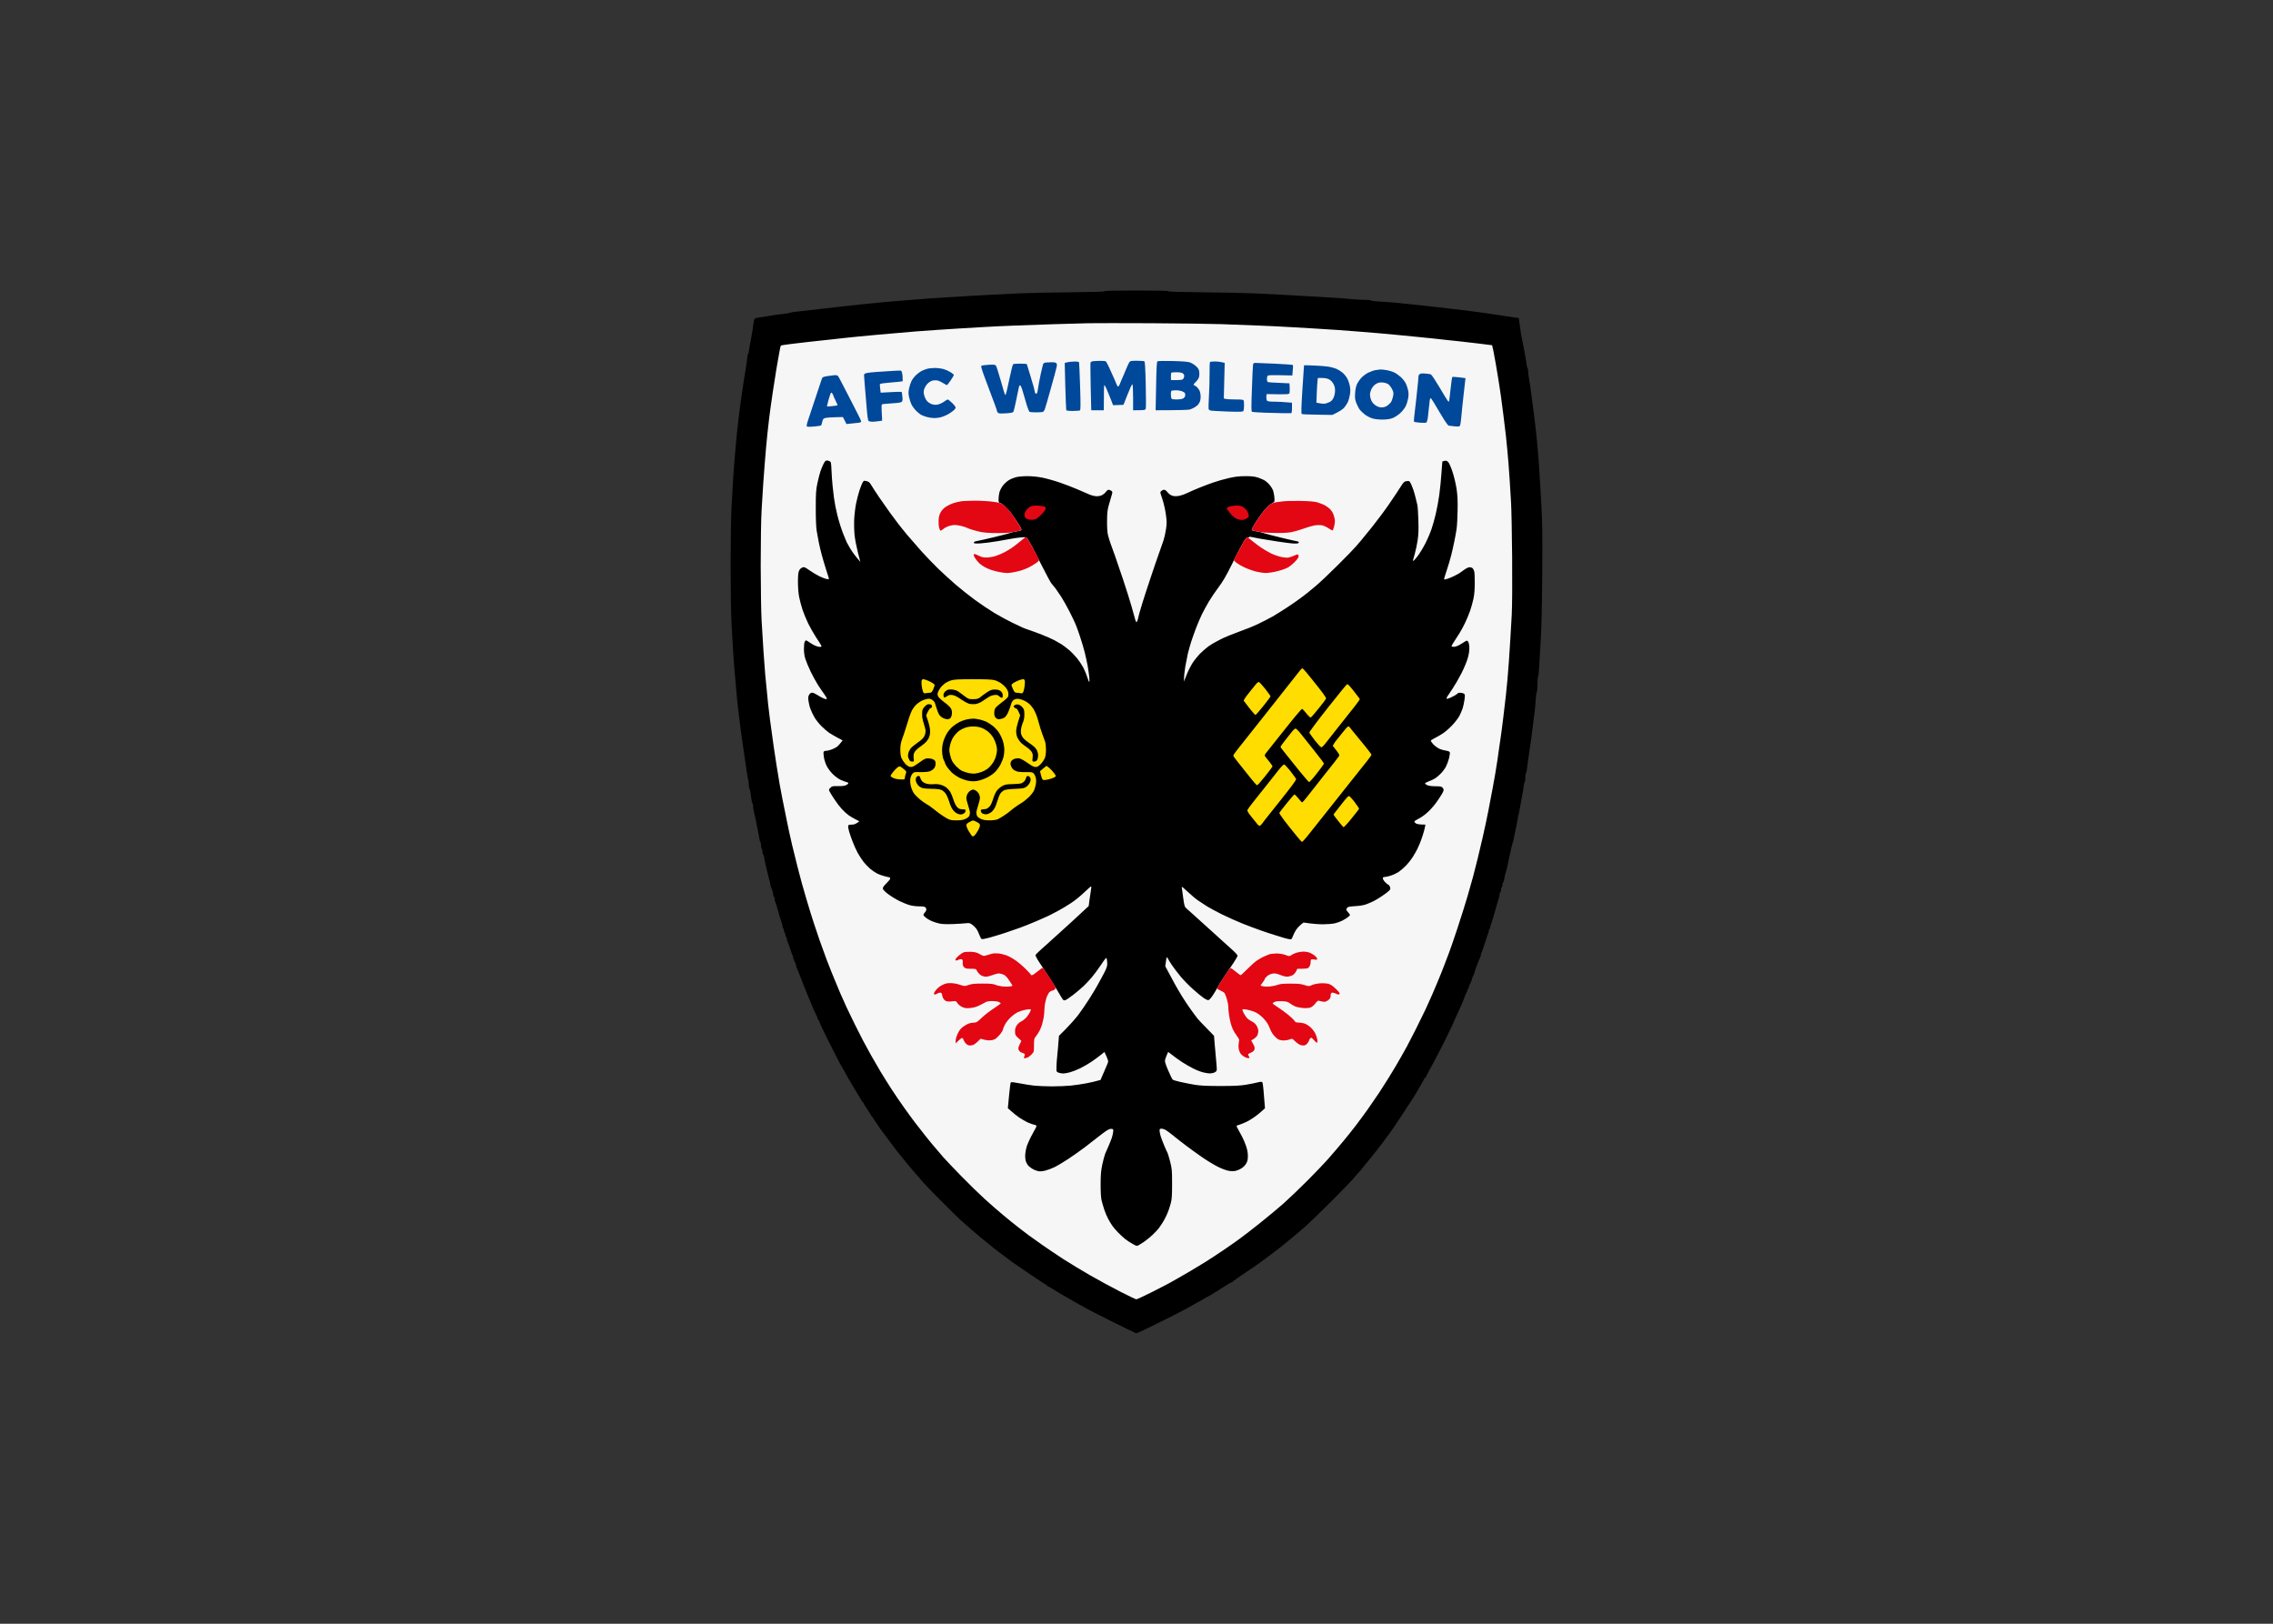 <svg clip-rule="evenodd" fill-rule="evenodd" stroke-linejoin="round" stroke-miterlimit="2" viewBox="0 0 560 400" xmlns="http://www.w3.org/2000/svg"><rect x="0" y="0" width="560" height="400" fill="#333333" stroke="none"/><g transform="matrix(1.285 0 0 1.285 179.73 71.562)"><g fill-rule="nonzero"><path d="m71.89.14c0 .09-2.29.16-6.48.2-3.56.03-7.9.12-9.64.2-1.73.08-4.29.2-5.69.28-1.4.07-3.13.17-3.84.21-.72.04-2.82.17-4.67.28s-4.04.26-4.87.34-2 .17-2.61.21c-.6.04-1.74.13-2.53.2-.8.07-2.09.19-2.88.26-.8.08-2.06.2-2.82.28-.75.08-1.92.21-2.6.28s-1.79.2-2.47.27-2.1.23-3.16.36c-1.06.12-2.41.28-3.02.36-.6.07-1.47.16-1.92.2-.45.03-.95.12-1.1.19s-.64.16-1.09.2c-.46.04-1.21.14-1.68.21-.48.08-1.22.2-1.65.27-.44.06-1.14.17-1.57.24-.61.09-.81.17-.87.39-.05.15-.14.7-.21 1.23-.06.53-.18 1.31-.26 1.72-.07.42-.2 1.1-.28 1.51-.09.42-.19 1.04-.23 1.38s-.13.68-.2.75c-.07.08-.12.33-.13.55 0 .23-.12 1.16-.28 2.07-.15.9-.34 2.05-.41 2.54-.08.49-.19 1.3-.26 1.79s-.19 1.32-.27 1.85-.21 1.49-.29 2.13c-.08.65-.2 1.64-.26 2.2-.07.57-.16 1.4-.21 1.86-.04.45-.17 1.81-.28 3.02-.1 1.21-.23 2.63-.27 3.16-.05.53-.14 1.86-.21 2.96-.07 1.09-.2 3.51-.3 5.36-.1 1.89-.17 6.74-.17 11.06 0 4.47.07 9.12.17 11.07.1 1.85.24 4.23.3 5.29.07 1.06.16 2.39.21 2.96.05.56.15 1.74.23 2.61s.2 2.23.27 3.02c.07.8.18 1.94.26 2.55.07.6.19 1.56.26 2.13.07.56.2 1.55.28 2.2.09.64.21 1.54.28 1.99.06.45.18 1.26.26 1.79s.2 1.36.27 1.85c.08.49.21 1.42.29 2.06.09.65.22 1.36.29 1.58.06.23.12.68.12 1s.05.61.11.64c.05.03.15.38.2.79.06.4.14 1.01.19 1.35.04.34.14.68.21.76s.12.35.12.62c0 .26.06.67.13.89.07.23.19.76.27 1.17.08.42.28 1.38.43 2.13.16.76.32 1.65.38 1.98.05.33.14.62.19.65.06.03.11.3.11.6s.06.58.13.62c.08.04.14.29.14.55s.06.51.14.55c.07.04.16.3.19.58.03.29.12.77.2 1.07.07.3.27 1.11.42 1.79.16.68.35 1.42.42 1.65.08.22.14.52.14.65s.05.35.12.48.19.46.27.72c.09.27.16.62.16.79s.06.34.14.38c.07.04.13.22.13.41s.06.45.13.59c.07.13.2.52.29.86s.21.77.27.96c.07.19.22.71.34 1.17.13.45.29.93.36 1.06s.12.4.12.59c0 .18.06.37.14.41s.14.22.14.41.06.37.13.41c.08.04.14.23.14.42 0 .18.06.37.14.41.07.04.14.21.13.38 0 .17.05.37.12.44.06.08.29.7.5 1.38.22.68.44 1.3.51 1.37.06.08.11.25.11.38s.06.36.14.51c.07.16.2.4.27.55.08.16.14.37.14.49 0 .11.05.31.12.44s.18.4.26.59.37.93.65 1.65c.28.71.56 1.44.63 1.61s.19.47.26.65c.08.19.19.49.26.66s.25.6.41.96.29.68.29.72.22.55.48 1.14c.27.58.55 1.17.62 1.3.08.13.14.33.14.45 0 .11.06.2.13.2.08 0 .14.08.14.18 0 .09.27.72.59 1.4s1.04 2.16 1.62 3.3c.57 1.13 1.25 2.47 1.51 2.96.25.49.5.92.53.96.04.04.16.26.28.48.11.23.33.63.49.9.16.26.47.82.7 1.23.23.42.84 1.44 1.35 2.27s1 1.65 1.08 1.82.2.31.25.31c.06 0 .11.06.11.14 0 .07.34.63.75 1.24.42.6.76 1.16.76 1.23 0 .08.04.14.1.14.06-.01.19.16.31.37.11.21.24.42.28.46.04.03.32.44.61.89.3.45.57.85.62.89.04.04.23.29.41.55.19.27.41.58.51.69.09.11.55.73 1.02 1.37.47.65.89 1.2.93 1.24s.57.69 1.17 1.44c.61.76 1.13 1.41 1.17 1.45s.38.44.76.89c.37.45.94 1.1 1.25 1.44s.77.87 1.02 1.17c.25.31 1.85 1.95 3.55 3.65 1.7 1.71 3.34 3.31 3.64 3.56s.83.71 1.17 1.02c.34.32.99.88 1.44 1.25.45.38.85.72.89.76s.69.57 1.44 1.17c.76.6 1.4 1.12 1.44 1.17.04.04.66.5 1.37 1.03.72.53 1.34.99 1.38 1.03.03.05.47.36.96.7.49.35 1.94 1.34 3.22 2.2 1.28.87 2.51 1.67 2.71 1.78.21.11.38.25.38.3 0 .06.06.11.14.11.07 0 .49.22.92.5.44.28.98.61 1.2.74.23.13 1.03.59 1.79 1.03.75.43 1.71.98 2.12 1.21.42.23 1.19.66 1.72.95s2.62 1.36 4.66 2.37c2.04 1.02 3.77 1.86 3.84 1.86.08 0 .25.1.38.21.22.18.41.12 1.99-.64.96-.46 2.77-1.35 4.01-1.97 1.25-.62 2.79-1.41 3.43-1.76.65-.34 1.49-.81 1.89-1.05.4-.23.75-.43.79-.43s.53-.28 1.1-.62c.56-.34 1.06-.62 1.09-.62.04 0 .35-.18.69-.41.34-.22.65-.41.69-.41.03 0 .14-.06.24-.14.09-.08.71-.48 1.37-.89.66-.42 1.26-.76 1.34-.76.07 0 .15-.05.17-.11s.95-.72 2.08-1.48c1.13-.75 2.22-1.49 2.42-1.64s.67-.49 1.04-.75 1.19-.87 1.83-1.36 1.42-1.08 1.72-1.31c.3-.24 1.29-1.04 2.19-1.79.91-.75 2.17-1.83 2.82-2.4.64-.57 2.8-2.67 4.8-4.66 2-2 3.86-3.92 4.15-4.27.28-.35.74-.89 1.03-1.19.28-.3.61-.68.72-.84.11-.15.45-.58.75-.94s.77-.92 1.03-1.24c.27-.32.73-.91 1.03-1.31.3-.39.61-.79.69-.87.08-.09.29-.38.48-.64.18-.27.38-.54.45-.62.06-.08.36-.48.66-.89.3-.42.62-.86.71-.98s.23-.31.3-.43c.08-.12.73-1.11 1.45-2.19s1.61-2.45 1.99-3.04c.37-.59.72-1.14.78-1.24.05-.09.44-.75.86-1.47s.76-1.35.76-1.41.06-.1.13-.1c.08 0 .14-.05.14-.11-.01-.05.25-.56.56-1.13s.85-1.56 1.19-2.2c.35-.64 1.1-2.1 1.67-3.23.57-1.14 1.22-2.47 1.44-2.96s.61-1.35.86-1.92c.26-.57.58-1.28.72-1.58s.35-.77.46-1.03c.12-.26.35-.85.51-1.31.17-.45.36-.88.43-.96.07-.07.12-.24.12-.38 0-.13.06-.24.13-.24.08 0 .14-.12.14-.27s.12-.49.28-.76c.15-.26.27-.56.27-.65 0-.1.12-.44.27-.76s.28-.64.28-.72c0-.07.16-.55.35-1.06.2-.51.42-1.09.5-1.28.08-.18.2-.45.26-.58.07-.13.12-.35.12-.48s.05-.3.12-.38c.06-.07.34-.88.62-1.79.28-.9.57-1.75.64-1.89.07-.13.13-.36.13-.51s.06-.31.14-.34c.08-.04.14-.2.14-.35s.05-.38.12-.51c.07-.14.2-.52.29-.86.1-.34.29-.99.43-1.45.13-.45.35-1.19.47-1.65.12-.45.28-.96.35-1.13.06-.17.12-.46.12-.65s.06-.38.14-.41c.07-.04.14-.26.14-.49 0-.22.06-.44.13-.48.08-.03.14-.25.14-.48 0-.22.06-.44.14-.48.07-.04.16-.27.19-.51.03-.25.1-.64.15-.86.05-.23.14-.54.2-.69.07-.15.19-.65.28-1.1s.23-1.1.3-1.44c.08-.34.2-.87.27-1.17s.16-.74.2-.96c.04-.23.13-.54.19-.69.07-.15.15-.46.19-.69s.14-.71.22-1.06c.07-.36.2-.95.28-1.31s.2-1.02.28-1.48c.07-.45.17-.95.22-1.1.04-.15.14-.6.2-.99.07-.4.19-1.08.27-1.52.08-.43.21-1.1.28-1.47.08-.38.17-1 .21-1.38s.13-.75.2-.82c.07-.08.12-.47.12-.86 0-.4.05-.75.1-.78.06-.03.15-.41.21-.86.05-.44.15-1.2.22-1.7.07-.49.2-1.38.29-1.99.08-.6.18-1.28.22-1.51.03-.23.13-.91.21-1.51.08-.61.2-1.57.27-2.13.07-.57.18-1.53.26-2.13.08-.61.18-1.69.22-2.41.05-.72.14-1.37.21-1.44.07-.08.12-.73.12-1.45 0-.71.05-1.36.12-1.44.07-.07.16-.91.2-1.86.05-.94.18-3.23.3-5.08.15-2.29.24-6.31.29-12.58.06-8.3.04-9.74-.23-14.57-.17-2.95-.35-6.07-.42-6.94-.06-.87-.18-2.23-.25-3.02-.08-.8-.2-2.04-.27-2.75-.07-.72-.2-1.84-.29-2.48-.08-.64-.21-1.6-.27-2.13-.07-.53-.19-1.42-.26-1.99-.08-.57-.2-1.5-.28-2.06-.08-.57-.21-1.37-.28-1.79-.08-.42-.14-.97-.14-1.24 0-.26-.05-.54-.12-.62-.07-.07-.16-.44-.2-.82s-.14-1.03-.22-1.44c-.07-.42-.2-1.08-.28-1.48s-.2-1.02-.27-1.38-.16-.8-.2-.99c-.03-.19-.13-.78-.21-1.31s-.18-1.24-.22-1.58l-.07-.62c-1.11-.16-1.84-.27-2.33-.34-.49-.08-1.32-.21-1.85-.29s-1.36-.2-1.85-.27c-.49-.08-1.36-.2-1.92-.27-.57-.08-1.46-.19-1.99-.26-.53-.06-1.83-.22-2.88-.34-1.06-.13-2.48-.29-3.16-.37-.68-.07-1.76-.19-2.4-.26s-1.81-.2-2.61-.28c-.79-.09-2.09-.22-2.88-.29s-2.09-.17-2.88-.2c-.79-.04-1.5-.13-1.58-.21-.07-.07-.69-.13-1.37-.13-.68.01-1.73-.05-2.33-.13-.61-.07-2.74-.22-4.74-.34-2-.11-4.13-.24-4.73-.28s-2.3-.14-3.77-.21c-1.47-.08-4-.21-5.63-.28-1.62-.07-5.96-.16-9.64-.2-4.32-.04-6.68-.11-6.68-.2s-2.13-.14-6.11-.14-6.11.05-6.11.14z"/><path d="m68.88 6.27c-1.17.02-4.2.11-6.73.19-2.52.08-6.08.2-7.89.28-1.81.07-4.34.19-5.62.27-1.28.07-3.41.2-4.73.28-1.33.07-3.21.2-4.19.27s-2.74.2-3.91.28c-1.17.09-4.41.37-7.2.62-2.8.26-5.67.53-6.38.62-.72.08-1.8.2-2.4.27-.61.07-1.75.19-2.54.27s-1.94.21-2.54.28-1.93.23-2.95.35-1.9.26-1.95.31-.16.46-.23.92c-.08.45-.2 1.16-.28 1.58-.07.41-.22 1.28-.34 1.92-.11.65-.42 2.62-.69 4.4s-.58 4.04-.7 5.02c-.11.98-.27 2.37-.35 3.09s-.2 1.99-.27 2.82c-.08.83-.19 2.25-.26 3.16s-.19 2.55-.27 3.64c-.08 1.1-.22 3.36-.31 5.02-.1 1.72-.17 6.28-.17 10.58.01 4.16.08 8.89.17 10.52s.26 4.35.37 6.05.26 3.68.33 4.4c.08.72.2 2.05.29 2.95.08.91.2 2.15.27 2.75.07.61.23 1.91.35 2.89s.43 3.24.69 5.02c.27 1.77.54 3.58.61 4.02.07.43.19 1.16.27 1.61s.19 1.18.26 1.62c.07.43.32 1.75.55 2.92s.58 2.9.78 3.85c.2.94.41 1.99.48 2.33.06.34.33 1.52.59 2.61.26 1.1.72 2.96 1.02 4.13s.69 2.62.85 3.23c.16.6.56 1.99.89 3.09s.7 2.33.83 2.75.42 1.31.64 1.99c.23.68.69 2.04 1.02 3.03.34.98.96 2.68 1.37 3.78.42 1.09.84 2.18.94 2.4.1.23.38.91.62 1.51.24.61.72 1.75 1.06 2.55.34.79.89 2 1.2 2.68.32.68 1.02 2.13 1.56 3.23.54 1.09 1.28 2.55 1.64 3.23s1.02 1.89 1.46 2.68 1.27 2.22 1.83 3.16c.57.95 1.56 2.52 2.2 3.51.64.98 1.7 2.53 2.34 3.43.65.91 1.57 2.18 2.06 2.82s1.36 1.76 1.93 2.47c.56.72 1.06 1.34 1.11 1.38.04.04.41.47.81.96.41.49 1.14 1.36 1.64 1.92s2.08 2.23 3.51 3.69c1.44 1.47 3.44 3.42 4.46 4.34 1.02.93 2.59 2.3 3.5 3.05.91.76 2.2 1.81 2.88 2.33.68.53 1.58 1.21 1.99 1.52.42.31 1.59 1.15 2.61 1.86s2.87 1.95 4.11 2.76c1.25.8 3.53 2.19 5.08 3.07 1.55.89 4.13 2.29 5.73 3.11s3.01 1.49 3.12 1.49 1.39-.59 2.85-1.32c1.45-.73 3.1-1.58 3.67-1.9.56-.32 1.3-.74 1.64-.93s1.33-.76 2.2-1.27c.87-.52 2.22-1.34 3.02-1.83.79-.5 2.3-1.49 3.36-2.21s2.48-1.71 3.15-2.21c.68-.49 2.41-1.83 3.85-2.98 1.43-1.14 3.44-2.81 4.46-3.71 1.01-.9 3.08-2.87 4.59-4.39 1.51-1.51 3.4-3.49 4.19-4.4.79-.9 2.03-2.36 2.75-3.23.73-.87 1.81-2.23 2.41-3.02.61-.79 1.63-2.19 2.27-3.09.64-.91 1.6-2.3 2.13-3.1.52-.79 1.31-2.03 1.75-2.74.44-.72 1.06-1.74 1.38-2.27s.85-1.46 1.19-2.06c.34-.61.81-1.44 1.04-1.86s.99-1.9 1.7-3.3c.7-1.4 1.52-3.07 1.82-3.71.29-.64.68-1.51.87-1.92.19-.42.42-.95.52-1.17.1-.23.54-1.28.99-2.34s1.04-2.54 1.32-3.3.67-1.78.86-2.27.9-2.53 1.56-4.53c.67-2.01 1.55-4.82 1.97-6.26.41-1.43.89-3.1 1.05-3.71.16-.6.56-2.18.89-3.5.32-1.33.76-3.15.96-4.06.21-.91.48-2.17.62-2.82.13-.64.33-1.63.45-2.2.11-.56.31-1.58.43-2.26.13-.68.32-1.67.42-2.2.11-.53.32-1.74.48-2.68.16-.95.35-2.16.43-2.68.07-.53.19-1.34.25-1.79s.21-1.48.33-2.27.37-2.68.55-4.19c.19-1.51.4-3.4.49-4.19.08-.8.21-2.07.28-2.82.07-.76.19-2.27.27-3.37.07-1.1.2-2.95.27-4.12.08-1.18.21-3.43.29-5.02.09-1.78.12-6.02.08-11.07-.04-4.49-.13-9.23-.21-10.51-.07-1.29-.2-3.27-.27-4.4-.08-1.13-.18-2.53-.22-3.09-.04-.57-.14-1.65-.21-2.41-.07-.75-.2-2.02-.28-2.82-.09-.79-.3-2.61-.49-4.05-.18-1.44-.4-3.05-.47-3.58-.08-.52-.2-1.34-.27-1.82-.08-.47-.21-1.3-.29-1.85s-.27-1.68-.42-2.51c-.14-.83-.36-1.98-.47-2.54-.12-.57-.22-1.05-.24-1.06-.01-.01-1.16-.16-2.56-.32-1.39-.17-3.03-.36-3.63-.42-.61-.06-1.72-.18-2.47-.26-.76-.09-1.9-.21-2.54-.28s-2.16-.22-3.36-.34c-1.21-.12-2.82-.28-3.57-.35-.76-.08-2.42-.23-3.71-.34-1.28-.11-3.16-.26-4.18-.34s-2.69-.2-3.7-.28c-1.02-.07-3-.2-4.4-.28-1.39-.07-3.49-.2-4.66-.27-1.17-.08-3.76-.2-5.76-.28s-5.31-.2-7.34-.28c-2.04-.07-8.12-.15-13.52-.18-5.39-.02-10.76-.03-11.93 0z" fill="#f6f6f6"/><path d="m69.66 13.56c-.2.03-.4.14-.44.25-.04.12-.02 2.22.03 4.68l.11 4.47h2.4c0-3.73.04-4.82.1-4.82s.22.26.36.59c.14.32.33.77.43 1 .1.22.34.82.54 1.34l.35.92 1.99-.07c1.38-3.53 1.65-4.06 1.73-3.91.07.11.12 1.27.12 2.57v2.38c2.33 0 2.34-.01 2.43-.38.05-.21.04-2.3-.01-4.64-.07-3.05-.15-4.29-.26-4.36-.09-.06-.74-.11-1.44-.11-1.17 0-1.28.03-1.46.31-.11.17-.36.71-.56 1.2s-.45 1.08-.55 1.31c-.09.23-.27.63-.39.89-.11.27-.27.65-.35.86-.09.21-.21.38-.29.38-.07 0-.22-.23-.33-.52-.1-.28-.38-.93-.62-1.44-.23-.51-.61-1.34-.84-1.86-.24-.51-.5-.97-.59-1.02-.09-.06-.59-.1-1.12-.09s-1.13.04-1.34.07zm12.4.01c-.15.1-.2 1.04-.27 4.75l-.09 4.64c5.18-.01 6.34-.06 6.66-.18.27-.09.67-.29.9-.43.22-.15.46-.34.54-.42.07-.08.23-.32.34-.54.12-.22.2-.71.19-1.1s-.12-.9-.24-1.15c-.12-.24-.39-.57-.6-.73-.21-.15-.44-.29-.51-.31-.08-.02.11-.28.42-.58.37-.36.58-.71.65-1.06.05-.28.05-.74-.01-1.02-.07-.35-.28-.66-.65-.98-.3-.26-.8-.56-1.1-.67-.38-.14-1.39-.22-3.29-.27-1.51-.04-2.83-.01-2.94.05zm-17.3.19c-.26.06-.49.13-.49.15-.01.03.04 2.02.11 4.44s.15 4.48.18 4.57c.04.12.43.17 1.26.17.66 0 1.28-.05 1.37-.1.13-.08.14-1.08.03-4.57-.08-2.46-.17-4.55-.2-4.64-.04-.11-.35-.17-.92-.16-.47.01-1.08.07-1.34.14zm27.37-.06c-.06.05-.1 1.02-.09 2.16.01 1.15-.04 3.11-.12 4.38-.07 1.27-.1 2.38-.07 2.47.04.1.16.22.28.28.11.06 1.57.15 3.23.21 2.62.09 3.04.07 3.16-.11.07-.11.13-.56.13-.99 0-.44-.03-.89-.07-1-.06-.17-.36-.21-1.61-.21-.85 0-1.69-.05-1.87-.1l-.33-.1.17-6.81c-.79-.21-1.4-.27-1.86-.27s-.89.04-.95.09zm-31.7.14c-.21.04-.32.24-.45.84-.1.43-.24 1.03-.31 1.33-.06.31-.21 1.02-.32 1.58-.1.57-.23 1.3-.27 1.62-.06.39-.15.58-.29.58-.12 0-.23-.16-.26-.37s-.12-.6-.19-.86c-.08-.27-.4-1.35-.71-2.41-.32-1.06-.6-1.97-.63-2.03-.03-.05-.6-.1-1.26-.1s-1.27.05-1.36.11c-.09.05-.43 1.41-.76 3.02-.32 1.61-.65 2.91-.71 2.89-.07-.02-.21-.35-.32-.73s-.32-1.12-.47-1.65c-.16-.53-.33-1.11-.39-1.3s-.21-.69-.33-1.1c-.12-.42-.29-.83-.39-.93-.13-.12-.51-.14-1.34-.09-.64.04-1.25.12-1.35.17-.14.07-.02.53.52 2.02.39 1.05.88 2.38 1.1 2.95.21.57.61 1.62.88 2.34s.49 1.38.49 1.48c0 .09.13.23.28.31.17.08.75.09 1.53.03 1.16-.1 1.26-.13 1.37-.45.07-.19.31-1.24.53-2.33.23-1.1.44-2.14.48-2.31s.13-.29.22-.27c.08.02.23.28.33.58.11.31.28.89.39 1.31.11.41.37 1.28.56 1.92.2.65.44 1.22.53 1.27.09.06.63.1 1.19.1.57 0 1.16-.03 1.31-.07.16-.04.34-.27.44-.58.1-.28.49-1.62.87-2.98.38-1.37.81-2.91.96-3.44.14-.53.33-1.23.4-1.55.1-.43.1-.64-.03-.79-.13-.16-.4-.21-1.07-.19-.49.01-1.01.05-1.17.08zm39.95.35c-.04.17-.14 2.26-.22 4.64-.13 3.58-.13 4.35.02 4.42.1.05 1.14.13 2.31.17 1.17.05 2.78.09 3.57.1s1.52.01 1.61 0c.12-.01.17-.31.17-1.01v-1c-1.75-.16-2.79-.2-3.43-.2-.78.01-1.22-.05-1.34-.17-.09-.1-.16-.42-.14-.73l.04-.55c4.3.07 4.32.07 4.4-.24.04-.17.06-.65.03-1.06l-.04-.76c-3.08-.12-4.05-.2-4.15-.25-.09-.05-.17-.29-.17-.54s.05-.53.1-.63c.08-.15.6-.17 2.44-.14l2.33.05c.15-1.49.15-1.97.1-2.01-.06-.05-1.61-.16-3.46-.25-1.85-.08-3.53-.15-3.74-.15-.28 0-.39.08-.43.31zm9.77.15c-.01.01-.15 2.1-.31 4.63-.23 3.69-.25 4.62-.11 4.71.09.05 1.45.12 3.02.13l2.84.04c1.54-.74 2.02-1.09 2.33-1.48.26-.32.56-.8.67-1.06.11-.27.27-.86.35-1.31.11-.6.11-1.05 0-1.65-.08-.45-.31-1.13-.51-1.5s-.61-.87-.92-1.12c-.3-.25-.82-.57-1.16-.72-.34-.14-1.02-.33-1.51-.41s-1.74-.18-2.79-.22c-1.04-.04-1.89-.06-1.9-.04zm-72.35.7c-.3.09-.75.27-1 .4-.24.13-.7.46-1.01.75-.31.28-.7.79-.88 1.13-.17.34-.39.99-.48 1.44-.14.66-.15.99-.01 1.65.09.46.31 1.11.47 1.45.17.34.57.88.89 1.2s.78.69 1.02.81c.25.13.76.31 1.14.41.37.1.99.18 1.37.18s.99-.09 1.37-.21c.38-.11.93-.35 1.24-.53.3-.17.75-.48.99-.68.25-.2.45-.47.45-.6s-.31-.53-.69-.89-.75-.66-.82-.66c-.08 0-.4.19-.72.42s-.83.47-1.14.54c-.36.09-.73.08-1.09-.02-.3-.08-.74-.34-.97-.57-.24-.26-.49-.72-.59-1.12-.15-.57-.15-.79-.01-1.24.1-.3.37-.75.6-1s.63-.52.9-.6c.26-.08.69-.11.96-.07.26.05.77.27 1.13.5s.7.41.76.41c.05 0 .39-.42.74-.93s.62-.98.58-1.06c-.03-.07-.32-.3-.64-.5s-.92-.47-1.34-.59c-.41-.12-1.18-.21-1.71-.21-.53.01-1.21.09-1.51.19zm86.09.22c-.34.05-.98.28-1.42.49-.44.22-1.06.68-1.36 1.02-.31.34-.69.9-.83 1.24-.17.38-.3 1.04-.34 1.72-.05.92-.01 1.22.27 1.92.18.45.48 1.02.67 1.25s.61.63.95.89.96.58 1.37.71c.49.16 1.19.25 1.96.24.84 0 1.42-.08 1.92-.26.41-.15 1.06-.56 1.48-.94.43-.39.89-.97 1.08-1.35.18-.37.39-1.05.47-1.5.11-.6.1-1.03-.01-1.58-.09-.42-.3-1.03-.47-1.36s-.6-.86-.94-1.17-.91-.71-1.27-.88c-.35-.17-1.03-.37-1.5-.44-.47-.08-.98-.13-1.13-.12s-.56.06-.9.12zm-92.54.15c-.75.05-2.08.13-2.95.19-.87.05-1.81.15-2.09.22-.38.09-.52.2-.52.4 0 .15.07 1 .14 1.89.08.89.24 2.76.35 4.16.12 1.61.26 2.61.37 2.72.1.1.42.17.72.17s.85-.05 1.22-.11l.68-.1c-.17-2.95-.16-3.1.06-3.16.13-.03.98-.1 1.88-.16 1.21-.08 1.7-.16 1.84-.32.13-.15.16-.39.1-.83-.05-.34-.09-.73-.09-.86.01-.22-.14-.23-2.04-.14l-2.04.11c-.16-1.17-.17-1.58-.13-1.65.04-.08.74-.19 1.56-.25s1.78-.15 2.14-.2l.66-.1c0-.85-.05-1.3-.11-1.55s-.16-.46-.24-.48-.75 0-1.51.05z" fill="#004899"/><path d="m84.72 15.76c-.06.05-.1.39-.09.76l.02.66c1.93.01 2.17-.03 2.33-.23.11-.14.2-.39.21-.55 0-.17-.12-.4-.27-.51-.18-.14-.59-.21-1.18-.22-.5 0-.95.04-1.02.09z" fill="#f6f6f6"/><path d="m132.3 16.05c-.1.1-.19.23-.19.28.01.05-.05.65-.11 1.33-.07.68-.22 2.14-.34 3.23-.12 1.1-.28 2.49-.36 3.1-.08.6-.1 1.13-.04 1.18s.58.12 1.14.17c.57.04 1.1.04 1.18-.02.08-.05.19-.31.25-.58.05-.26.15-1.1.22-1.85.08-.76.17-1.58.2-1.82.04-.25.12-.45.17-.45.06 0 .39.47.73 1.05.33.58.77 1.31.96 1.62.18.32.62 1.02.96 1.57s.71 1.02.82 1.05.62.08 1.13.13c.8.07.94.04 1.05-.16.06-.14.15-.71.2-1.28.05-.56.15-1.58.22-2.26.08-.68.2-1.83.28-2.55.07-.71.18-1.68.24-2.14l.1-.85c-1.91-.25-2.5-.27-2.55-.21-.04.06-.18 1.13-.32 2.38-.13 1.25-.26 2.3-.3 2.34-.04.03-.16-.06-.27-.21-.12-.15-.82-1.31-1.57-2.58-.75-1.26-1.47-2.35-1.61-2.42-.13-.07-.63-.15-1.11-.18-.63-.05-.93-.01-1.08.13zm-113.54.36c-.79.13-.94.2-1.05.5-.07.19-.6 1.79-1.19 3.57-.58 1.78-1.23 3.73-1.44 4.33-.23.66-.33 1.16-.26 1.24.08.09.58.1 1.4.02.7-.06 1.3-.15 1.34-.19s.14-.36.22-.71c.15-.59.2-.64.69-.75.29-.06 1.15-.12 1.9-.13l1.38-.03.68 1.34c1.49-.14 2.12-.21 2.37-.25.24-.03.45-.14.45-.23s-.24-.64-.53-1.2c-.29-.57-1.25-2.46-2.15-4.19-.89-1.74-1.68-3.25-1.77-3.34-.08-.1-.37-.17-.63-.16-.27.02-.9.1-1.41.18z" fill="#004899"/><path d="m112.73 17.35c-.04.33-.1 1.39-.14 2.38l-.07 1.78c.79.16 1.2.2 1.43.2.22 0 .67-.12.99-.27.43-.2.66-.42.86-.86.17-.34.29-.89.3-1.34.01-.55-.08-.91-.32-1.35-.21-.38-.51-.69-.84-.86s-.8-.26-1.33-.26h-.81zm11.24.55c-.33.19-.66.55-.86.93-.17.34-.32.85-.32 1.14.01.28.11.77.25 1.08.15.38.44.71.82.97.41.27.76.39 1.17.39.38 0 .74-.1 1.05-.31.25-.17.58-.47.72-.66s.32-.68.41-1.1c.14-.69.13-.81-.18-1.43-.18-.37-.51-.8-.73-.95-.25-.17-.7-.3-1.1-.33-.53-.04-.82.03-1.23.27zm-39.17 1.3c-.15.05-.19.27-.17.81.02.52.09.77.23.81.11.04.55.07.96.07.42 0 .91-.07 1.11-.17.19-.09.38-.32.43-.51.04-.19.01-.44-.06-.55-.07-.12-.34-.28-.6-.37s-.75-.17-1.09-.16c-.33 0-.7.03-.81.07zm-65.39.48c-.06.1-.26.71-.44 1.35-.17.64-.3 1.18-.28 1.2s.49-.01 1.03-.07c.55-.05 1-.13 1-.17 0-.03-.18-.45-.41-.92-.23-.48-.42-.91-.42-.97 0-.05-.08-.21-.18-.35-.14-.19-.21-.21-.3-.07z" fill="#f6f6f6"/><path d="m18.42 32.67c-.09.04-.3.36-.46.71-.17.35-.41.95-.54 1.33s-.38 1.37-.56 2.2c-.28 1.34-.32 1.88-.32 4.74-.01 2.02.06 3.67.17 4.4.1.64.28 1.63.4 2.2.11.56.36 1.62.55 2.33.18.72.58 2.05.87 2.96.3.91.54 1.7.54 1.75 0 .06-.2.07-.44.02-.25-.04-.85-.27-1.34-.5s-1.36-.74-1.92-1.14c-.97-.68-1.06-.71-1.44-.55-.26.1-.49.34-.61.64-.15.33-.2.98-.2 2.19.01 1 .1 2.17.23 2.81.12.61.41 1.69.64 2.41.24.72.73 1.92 1.1 2.68.37.75 1.06 1.96 1.53 2.68.48.72.92 1.41.98 1.55.08.19.03.24-.31.24-.23 0-.68-.13-1-.29s-.78-.44-1.03-.62c-.24-.18-.5-.33-.58-.33-.07 0-.2.12-.27.27-.08.16-.14.76-.14 1.34 0 .71.09 1.37.28 1.96.16.49.61 1.58 1.01 2.41s1.03 1.97 1.39 2.54c.37.57.9 1.36 1.19 1.75.28.4.52.79.52.86 0 .08-.06.14-.14.14-.07 0-.37-.1-.65-.23s-.78-.41-1.1-.62-.73-.39-.92-.39c-.23 0-.42.13-.58.38-.18.3-.21.55-.13 1.17.05.43.22 1.15.39 1.58.16.44.51 1.16.78 1.62.26.45.85 1.2 1.31 1.65.46.46 1.11 1.03 1.45 1.26s1.07.66 1.62.95l1 .53c-.49.64-.78.97-.97 1.14-.19.16-.67.43-1.07.58-.39.15-.9.28-1.13.28-.27 0-.43.08-.48.24-.04.13-.01.61.07 1.06.08.46.31 1.17.51 1.58.2.42.71 1.11 1.13 1.53.42.43 1.1.94 1.52 1.14.41.19.92.39 1.13.43.21.03.38.14.38.24 0 .09-.2.26-.44.37-.3.14-.82.2-1.55.18-1-.02-1.13 0-1.44.31-.32.31-.33.37-.16.72.1.21.51.87.91 1.48.4.6 1.02 1.43 1.39 1.83.37.41.95.95 1.29 1.2.34.24.95.62 1.37.82l.75.38c-.71.56-1 .64-1.47.64-.42.01-.66.07-.67.18-.01.09-.01.26 0 .38.01.11.09.45.17.75s.37 1.14.64 1.86.73 1.74 1.02 2.27c.3.52.79 1.29 1.11 1.7s.88 1 1.26 1.32 1 .74 1.37.93c.38.18 1.03.42 1.44.51.42.1.83.2.93.23s.13.15.09.29c-.05.13-.39.53-.76.89-.45.45-.66.75-.63.95.02.19.39.58.99 1.04.53.41 1.52 1.01 2.2 1.35.67.33 1.6.7 2.05.81.46.12 1.26.22 1.79.21.59 0 1.02.07 1.13.18.1.09.18.29.18.44 0 .16-.13.4-.28.55-.16.16-.28.36-.28.45 0 .1.2.34.45.54.24.2.75.5 1.13.66.38.17 1.06.38 1.51.48.56.11 1.42.14 2.67.09 1.02-.04 2.13-.12 2.47-.16.52-.07.7-.02 1.1.26.27.19.63.55.82.8.18.25.44.77.57 1.15.13.37.32.74.42.81.12.08.67-.02 1.55-.26.76-.21 2.09-.62 2.95-.9.87-.29 2.14-.73 2.82-.97s2.1-.81 3.15-1.26c1.06-.45 2.26-.99 2.68-1.2.41-.2 1.18-.61 1.71-.9.53-.28 1.56-.91 2.3-1.39s1.89-1.42 2.57-2.08 1.27-1.17 1.31-1.13c.03.03.01.37-.06.75s-.19 1.22-.28 1.86l-.15 1.17c-2.28 2.13-4.21 3.9-5.76 5.29-1.54 1.4-3.15 2.84-3.56 3.21-.42.37-.8.75-.86.86-.07.12.18.62.68 1.38.44.66 1.29 1.95 1.89 2.88s1.4 2.21 1.76 2.83c.36.63.75 1.27.86 1.42.14.2.28.25.5.18.17-.05.87-.52 1.55-1.05.68-.52 1.57-1.29 1.99-1.69.42-.41 1.09-1.11 1.48-1.57.4-.45 1.2-1.53 1.78-2.39.94-1.41 1.07-1.54 1.15-1.24.05.18.09.61.1.95 0 .5-.14.9-.72 2-.4.75-.94 1.74-1.19 2.19-.25.46-.94 1.6-1.54 2.55-.6.94-1.53 2.3-2.07 3.02-.54.71-1.61 1.92-2.36 2.68l-1.38 1.38c-.16 2.13-.27 3.24-.33 3.85-.07.6-.13 1.44-.14 1.85-.01.42-.02.87-.01 1 .01.14.19.29.46.38.24.07.63.14.86.14.22 0 .78-.1 1.23-.22s1.35-.46 1.99-.77 1.66-.91 2.26-1.32c.61-.42 1.39-1 1.75-1.29l.65-.53c.78 1.67.79 1.75.61 2.2-.11.26-.46 1.08-.78 1.82l-.58 1.35c-1.06.3-2.02.51-2.81.66-.8.15-2.09.34-2.88.42-.8.08-2.42.15-3.61.15-1.18 0-2.73-.07-3.43-.14-.69-.08-1.96-.28-2.82-.45-1.01-.2-1.58-.26-1.66-.17-.06.08-.21 1.22-.33 2.54l-.23 2.41c1.01.92 1.68 1.44 2.13 1.75s1.19.74 1.65.96c.45.21 1.02.41 1.26.45.25.04.45.15.45.24 0 .1-.13.39-.29.65-.16.27-.53.95-.82 1.52-.28.56-.61 1.31-.73 1.65s-.25.99-.3 1.44c-.05.5-.02 1.07.08 1.44s.35.78.6 1.02c.24.21.65.5.91.63.27.13.7.28.96.33.28.05.82 0 1.31-.13.45-.12 1.22-.4 1.71-.64.49-.23 1.66-.93 2.61-1.55.94-.62 2.39-1.64 3.22-2.27s1.94-1.49 2.47-1.92c.53-.42 1.25-.97 1.61-1.21.42-.28.79-.43 1.03-.41.34.03.38.08.34.52-.02.26-.13.79-.25 1.17-.13.37-.41 1.08-.63 1.58-.23.49-.52 1.17-.66 1.51-.13.34-.38 1.27-.55 2.06-.25 1.17-.31 1.89-.32 3.78 0 1.49.06 2.61.18 3.09.1.42.34 1.22.52 1.79.19.57.53 1.37.76 1.79.22.41.58 1 .79 1.3.21.31.71.89 1.11 1.3.41.41 1.01.96 1.35 1.24.34.27.98.69 1.41.93.67.38.83.43 1.1.29.17-.09.65-.39 1.06-.66.42-.28 1.15-.88 1.63-1.32.49-.45 1.11-1.12 1.38-1.5.28-.38.69-1.03.92-1.45.23-.41.55-1.09.71-1.51.16-.41.4-1.16.53-1.65.2-.72.25-1.43.25-3.71 0-2.65-.03-2.91-.39-4.33-.22-.83-.44-1.57-.5-1.65-.05-.07-.32-.66-.59-1.3-.28-.65-.59-1.48-.71-1.86-.11-.38-.21-.86-.21-1.06 0-.33.06-.38.38-.38.2 0 .59.13.85.29.27.16.92.65 1.44 1.08.53.43 1.61 1.28 2.41 1.88.79.6 2.21 1.62 3.15 2.27s2.3 1.46 3.02 1.82c.74.36 1.63.69 2.06.75.43.07.99.06 1.3-.01.3-.07.81-.29 1.13-.5.32-.2.72-.61.88-.92.24-.41.31-.77.31-1.44 0-.57-.12-1.24-.33-1.86-.17-.52-.53-1.36-.79-1.85s-.62-1.16-.8-1.48c-.3-.54-.31-.59-.09-.66.13-.05.43-.15.65-.22.23-.08.69-.27 1.03-.43s.96-.52 1.37-.8c.42-.27 1.09-.8 1.5-1.17l.74-.67c-.15-1.7-.24-2.8-.29-3.53s-.16-1.4-.23-1.47c-.1-.1-.38-.08-.89.05-.42.11-1.41.31-2.2.44-1.13.19-2.2.25-4.94.25-2.69 0-3.83-.06-4.94-.24-.79-.14-2.03-.38-2.74-.54-.72-.16-1.38-.36-1.47-.45-.09-.08-.48-.87-.86-1.76-.52-1.21-.67-1.71-.6-1.99.05-.21.2-.65.34-.97l.26-.58c1.32 1.03 2.17 1.63 2.74 1.99.57.37 1.49.9 2.06 1.18.56.29 1.4.62 1.85.73.45.12 1.05.22 1.34.22.28 0 .7-.09.92-.2.34-.17.41-.3.41-.66 0-.24-.06-1.06-.14-1.82-.07-.75-.19-2.08-.26-2.95l-.13-1.58c-2.3-2.35-3.06-3.15-3.17-3.31-.11-.15-.62-.83-1.12-1.51s-1.33-1.91-1.84-2.74c-.51-.84-1.09-1.82-1.29-2.2-.21-.38-.72-1.34-1.15-2.13l-.78-1.45c.16-1.33.26-1.72.32-1.72.05 0 .14.11.19.25.05.13.38.67.73 1.2.36.53 1.1 1.52 1.67 2.2.56.68 1.61 1.76 2.33 2.4.71.65 1.64 1.41 2.05 1.7.49.34.84.5 1.02.45.15-.04.53-.46.83-.94.31-.47.69-1.11.85-1.41.15-.31.75-1.26 1.32-2.13.58-.87 1.39-2.08 1.8-2.68.41-.61.75-1.21.75-1.34 0-.14-.5-.69-1.13-1.24-.62-.54-1.53-1.36-2.02-1.82-.5-.45-1.14-1.05-1.44-1.31-.31-.27-1.23-1.11-2.06-1.86s-1.73-1.56-1.99-1.8-.72-.64-1.01-.9c-.52-.45-.53-.46-.78-2.24-.15-.99-.27-1.88-.27-2 0-.11.5.29 1.13.9.63.6 1.54 1.37 2.03 1.7.49.34 1.29.86 1.78 1.16s1.74.97 2.78 1.49 2.8 1.3 3.91 1.75c1.11.44 2.73 1.05 3.6 1.35.87.31 2.04.69 2.61.86.56.17 1.29.39 1.61.5.32.1.82.23 1.1.28.51.08.51.08.77-.59.14-.37.41-.91.61-1.2.2-.3.6-.73.89-.97l.53-.42c1.74.26 2.92.34 3.75.34.83-.01 1.85-.09 2.26-.19.42-.1 1.04-.32 1.38-.49s.81-.46 1.06-.64c.24-.18.45-.39.45-.46 0-.08-.16-.31-.35-.52s-.35-.44-.35-.52c0-.07.08-.23.18-.36.13-.17.5-.24 1.54-.3.9-.05 1.64-.18 2.13-.36.42-.16 1.03-.43 1.37-.59.34-.17 1.05-.59 1.58-.95.53-.35 1.13-.8 1.34-1 .33-.31.36-.4.24-.77-.08-.22-.2-.41-.28-.41-.07 0-.35-.21-.61-.48-.27-.26-.48-.6-.48-.76 0-.2.09-.27.37-.27.21 0 .75-.12 1.2-.28.46-.15 1.11-.46 1.44-.68.34-.22.97-.76 1.4-1.2s1.05-1.23 1.38-1.76.7-1.18.82-1.44c.12-.27.31-.7.43-.96.12-.27.37-.95.56-1.52.19-.56.39-1.29.45-1.61l.11-.59c-1.12 0-1.59-.09-1.78-.2s-.34-.28-.34-.38c0-.09.39-.35.86-.58.5-.24 1.24-.78 1.81-1.32.53-.5 1.28-1.37 1.66-1.93.39-.56.84-1.25 1-1.53s.29-.61.29-.72-.11-.32-.23-.45c-.18-.19-.46-.24-1.34-.24-.69 0-1.28-.08-1.56-.2-.25-.12-.45-.27-.44-.35 0-.07.32-.25.72-.4.4-.14.95-.4 1.24-.58.28-.18.79-.62 1.13-.98s.78-.96.96-1.34c.19-.38.44-1.08.56-1.56.12-.49.18-.98.14-1.1-.05-.15-.33-.26-.8-.33-.4-.06-.99-.24-1.32-.41s-.81-.54-1.07-.82c-.25-.29-.46-.58-.46-.66 0-.07.35-.31.79-.52.43-.21 1.16-.63 1.61-.94s1.26-1.02 1.78-1.58c.53-.57 1.13-1.36 1.34-1.78.2-.41.46-1.02.58-1.36s.28-1.09.36-1.65c.12-.93.11-1.05-.11-1.2-.14-.09-.45-.17-.69-.17-.25 0-.46.04-.48.1-.02.05-.22.21-.45.35-.22.14-.67.37-.99.51-.32.15-.63.24-.69.19-.05-.04-.01-.22.1-.4.12-.19.58-.88 1.03-1.54.45-.67 1.23-2.01 1.73-3 .51-1.01 1.04-2.29 1.21-2.95.22-.81.3-1.44.27-2.02-.03-.51-.13-.95-.26-1.08-.19-.21-.25-.2-.82.18-.34.22-.82.51-1.06.63-.25.12-.63.23-.86.23s-.41-.07-.41-.14c0-.08.24-.49.53-.93.29-.43.74-1.13 1-1.55.26-.41.73-1.28 1.04-1.92s.75-1.69.98-2.34c.22-.64.51-1.69.65-2.33.17-.8.25-1.75.25-3.03.01-1.02-.04-2.02-.1-2.23-.05-.21-.19-.47-.3-.59-.12-.11-.38-.2-.59-.2-.22 0-.66.21-1.07.51-.38.29-.85.61-1.03.72s-.61.33-.95.5c-.34.16-.88.38-1.2.49-.32.1-.6.15-.64.12-.03-.04.19-.82.5-1.72.3-.91.69-2.21.86-2.89s.44-1.86.59-2.61c.16-.76.36-1.84.44-2.41.09-.56.18-2.17.2-3.57.04-1.93-.01-2.94-.2-4.19-.14-.92-.48-2.35-.77-3.23-.31-.94-.65-1.71-.84-1.89-.23-.24-.41-.29-.69-.22-.21.04-.39.09-.41.1-.01.01-.1 1-.18 2.21s-.27 3.1-.42 4.2c-.15 1.09-.45 2.73-.67 3.64-.21.91-.58 2.23-.83 2.95-.24.72-.79 1.99-1.22 2.82s-1.09 1.9-1.46 2.38c-.37.47-.72.86-.78.86-.05-.01-.1-.02-.1-.04s.15-.56.34-1.21c.19-.64.44-1.84.57-2.68.17-1.16.2-2.06.14-3.91-.04-1.33-.13-2.63-.2-2.89s-.2-.82-.3-1.24c-.09-.41-.29-1.12-.44-1.58-.16-.45-.38-1.01-.49-1.24-.11-.22-.26-.44-.32-.48-.06-.03-.31-.04-.56 0-.39.05-.54.2-1.06 1.03-.33.53-1.29 1.99-2.15 3.23-.85 1.25-2.37 3.29-3.37 4.54s-1.96 2.42-2.13 2.61c-.18.19-.58.67-.91 1.06-.32.39-1.9 2.03-3.53 3.64-1.62 1.62-3.53 3.42-4.25 4.01-.72.6-1.43 1.18-1.58 1.31-.15.12-.74.57-1.3.99-.57.43-1.74 1.24-2.61 1.81s-2.1 1.34-2.74 1.71c-.64.36-1.91 1.02-2.82 1.45-.9.43-2.54 1.09-3.63 1.47-1.1.39-2.67 1.03-3.5 1.44s-1.91 1.04-2.4 1.4c-.49.37-1.23 1.01-1.63 1.43-.41.42-1.03 1.19-1.37 1.72s-.86 1.55-1.14 2.27l-.52 1.3c0-1.01.12-2 .26-2.85.15-.85.37-1.98.49-2.51.13-.53.41-1.55.64-2.27.23-.71.67-1.95.98-2.75.3-.79.8-1.93 1.09-2.54.3-.6.89-1.69 1.31-2.4.43-.72 1.26-1.96 1.86-2.75.82-1.09 1.44-2.15 2.49-4.26.76-1.55 1.58-3.15 1.82-3.54.25-.4.44-.77.45-.83 0-.05.15-.3.34-.55.2-.27.42-.42.54-.38s.21.01.21-.06c0-.09.18-.1.51-.02.29.07.92.19 1.41.28.49.08 2.03.33 3.43.56 1.4.22 2.91.41 3.36.41.64 0 .83-.04.83-.2 0-.12-.1-.21-.21-.21s-1.5-.31-3.09-.7c-1.58-.38-3-.75-3.15-.81s-.52-.17-.83-.25c-.3-.08-.81-.18-1.13-.22-.43-.06-.58-.14-.58-.32 0-.13.42-.89.94-1.69.52-.79 1.27-1.8 1.68-2.25.41-.44.93-.9 1.15-1.01.23-.12.46-.28.52-.36.06-.09.06-.53.01-.98s-.17-1.01-.26-1.24c-.1-.23-.34-.63-.54-.89-.2-.27-.59-.65-.87-.85s-.91-.49-1.4-.65c-.7-.23-1.23-.29-2.47-.29-1.19 0-1.96.09-3.15.36-.87.2-2.17.56-2.88.81-.72.24-1.92.69-2.68 1-.75.3-1.86.78-2.47 1.07-.69.32-1.37.54-1.85.58-.53.05-.89 0-1.2-.16-.25-.12-.59-.41-.76-.64-.18-.24-.43-.41-.6-.41s-.4.1-.52.21-.21.25-.21.31.19.66.42 1.34.52 1.95.64 2.82c.19 1.35.2 1.75.04 2.81-.09.68-.31 1.67-.48 2.2-.18.53-.55 1.58-.82 2.34-.28.76-1.06 3.01-1.72 5.02-.67 2-1.35 4.1-1.52 4.67s-.38 1.28-.47 1.58c-.1.3-.24.88-.33 1.27-.08.4-.22.76-.29.79-.08.04-.21-.19-.29-.51s-.39-1.45-.7-2.51c-.3-1.06-1.03-3.38-1.62-5.15-.59-1.78-1.29-3.82-1.55-4.54s-.63-1.74-.82-2.27-.43-1.3-.53-1.72c-.12-.47-.18-1.48-.17-2.68.01-1.63.07-2.11.37-3.16.2-.68.44-1.5.53-1.83.17-.55.16-.61-.09-.8-.15-.1-.38-.19-.52-.19-.13 0-.34.16-.48.36-.13.2-.44.47-.68.62-.28.16-.7.26-1.1.26-.37 0-.98-.15-1.41-.33-.41-.18-1.46-.63-2.33-1.01s-2.41-.97-3.43-1.31c-1.02-.35-2.5-.76-3.29-.92-.92-.18-1.96-.28-2.88-.28-.83 0-1.76.09-2.2.21-.41.11-1.03.37-1.37.59-.34.21-.83.67-1.1 1.02-.26.35-.56.92-.65 1.26-.09.35-.17.94-.17 1.32 0 .6.04.69.31.75.17.03.62.35 1 .72.38.36.94 1 1.24 1.42.31.41.84 1.2 1.2 1.75.35.55.64 1.09.64 1.2 0 .14-.19.23-.58.29-.32.04-.83.14-1.14.22-.3.08-.67.19-.82.25s-1.45.39-2.88.74c-1.43.34-2.85.66-3.16.71-.35.05-.55.16-.55.29 0 .17.21.2 1.24.15.68-.04 2.19-.23 3.36-.43s2.44-.42 2.81-.5c.38-.07 1.12-.17 1.65-.22.73-.07 1-.04 1.12.1.08.1.28.42.44.7.16.29.43.75.59 1.04.16.28.99 1.9 1.84 3.6s1.69 3.25 1.87 3.44c.17.19.5.59.73.89.22.31.71 1.02 1.08 1.58.37.57 1.09 1.84 1.59 2.82s1.03 2.1 1.19 2.48c.16.37.54 1.43.84 2.33.31.91.71 2.27.9 3.03.19.75.44 1.9.56 2.54.11.64.26 1.62.32 2.17.05.55.06.99 0 .99s-.23-.42-.39-.93-.5-1.33-.75-1.82c-.26-.49-.81-1.31-1.22-1.82-.42-.51-1.15-1.25-1.62-1.64-.47-.38-1.07-.84-1.34-1.01-.26-.16-.88-.52-1.37-.78s-1.57-.74-2.4-1.06c-.83-.33-1.88-.71-2.33-.86-.46-.15-1.04-.36-1.31-.48-.26-.12-1.19-.56-2.05-.97-.87-.42-2.39-1.25-3.37-1.83-.98-.59-2.65-1.71-3.72-2.49s-2.73-2.1-3.7-2.93c-.97-.84-2.5-2.23-3.4-3.1s-2.35-2.38-3.23-3.36c-.88-.99-2.09-2.38-2.7-3.1-.6-.72-1.37-1.67-1.7-2.11-.34-.44-1.05-1.4-1.59-2.13-.53-.73-1.49-2.1-2.13-3.04-.64-.95-1.32-1.99-1.5-2.31-.25-.44-.46-.62-.82-.72-.26-.06-.52-.09-.58-.06-.06.04-.19.23-.3.44-.1.21-.35.84-.54 1.41s-.48 1.68-.64 2.47c-.16.8-.33 2.19-.37 3.1-.04.9 0 2.27.08 3.02.08.76.36 2.21.62 3.23l.48 1.86c-.95-1.07-1.53-1.89-1.91-2.51-.37-.62-.68-1.17-.68-1.2 0-.04-.18-.46-.39-.93-.22-.47-.58-1.45-.81-2.17-.23-.71-.51-1.7-.63-2.2-.11-.49-.27-1.2-.35-1.58-.07-.37-.2-1.12-.28-1.65-.07-.53-.2-1.58-.27-2.33-.08-.76-.17-2.1-.21-2.99-.07-1.57-.09-1.62-.42-1.76-.19-.07-.39-.13-.45-.12-.05 0-.18.04-.27.08z"/><path d="m44.32 40.43c-.42.07-1.07.22-1.44.35-.38.12-1 .42-1.38.67-.41.27-.81.69-1.01 1.05-.23.4-.36.88-.4 1.49-.03.49.01 1.15.1 1.47.08.33.21.59.28.59.08 0 .31-.15.52-.33s.67-.43 1.03-.55.88-.22 1.16-.22c.29 0 .89.09 1.34.21.46.12.89.27.96.32.08.06.57.24 1.1.4s1.3.35 1.72.44c.41.08 1.37.16 2.12.18.76.01 1.87.01 2.47-.02.61-.03 1.28-.1 1.51-.17.23-.06.64-.15.93-.19.28-.04.55-.15.59-.24.04-.1-.22-.64-.57-1.21-.36-.56-.91-1.37-1.21-1.78-.31-.42-.72-.93-.91-1.14-.18-.22-.55-.55-.82-.73-.38-.27-.8-.38-2.06-.54-.86-.11-2.41-.19-3.43-.18-1.02 0-2.19.06-2.6.13zm61.88-.02c-.5.07-1.11.14-1.38.18-.26.03-.66.15-.89.26-.22.12-.74.58-1.15 1.02-.41.45-1.16 1.46-1.68 2.25-.52.8-.94 1.52-.94 1.62 0 .09.08.21.17.26s.48.14.86.21c.37.06.96.15 1.3.19.34.03 1.42.08 2.4.09 1.06.02 2.21-.05 2.81-.16.57-.11 1.62-.41 2.34-.67.71-.26 1.64-.53 2.05-.61.42-.08 1.04-.1 1.38-.06.37.05.9.28 1.33.57.4.27.77.47.83.44.05-.03.18-.34.27-.69.1-.35.17-.85.17-1.12 0-.26-.12-.8-.26-1.2-.16-.45-.47-.9-.79-1.19-.29-.26-.8-.6-1.14-.75s-.93-.36-1.3-.47c-.45-.12-1.54-.21-3.09-.24-1.32-.02-2.8.01-3.29.07zm-48.71 1.14c-.25.17-.57.49-.7.72-.13.22-.25.57-.26.75 0 .19.1.46.23.59.14.13.49.28.8.33.3.04.76.02 1.03-.07.29-.09.79-.47 1.26-.98.44-.45.79-.95.79-1.1 0-.19-.13-.32-.44-.42-.25-.07-.85-.14-1.35-.14-.7.01-1 .07-1.36.32zm38.29-.11c-.26.11-.46.26-.44.34.01.08.25.44.54.8.28.36.73.8.99.99.27.19.74.36 1.09.4.47.04.75-.01 1.13-.24.47-.27.51-.33.44-.74-.04-.25-.19-.6-.32-.79s-.45-.49-.71-.66c-.37-.25-.65-.31-1.36-.3-.49 0-1.1.1-1.36.2zm-40.02 6.64c-.52.43-1.23.98-1.56 1.21-.34.24-.99.63-1.45.87-.45.25-1.22.58-1.71.73-.49.16-1.27.3-1.72.3-.65.01-.99-.07-1.58-.37-.49-.25-.8-.34-.89-.25s-.01.34.23.73c.2.32.58.79.86 1.04.27.24.76.58 1.08.74s.83.38 1.13.48c.3.11.98.29 1.51.4s1.24.2 1.57.2c.34 0 1.02-.09 1.51-.2s1.08-.25 1.31-.33c.22-.07.72-.27 1.1-.43.37-.17 1.04-.55 1.47-.84.7-.48.78-.57.67-.85-.07-.17-.28-.59-.46-.93-.19-.34-.5-.89-.69-1.23-.18-.34-.48-.87-.65-1.17s-.38-.63-.46-.73c-.09-.1-.2-.17-.24-.17-.05 0-.51.36-1.03.8zm43.09-.34c-.2.26-.35.51-.35.55.01.05-.18.42-.42.82-.23.39-.63 1.1-.89 1.58-.25.47-.46.93-.46 1.03 0 .09.32.39.72.65.39.27 1.18.69 1.75.92.56.24 1.47.54 2.02.65.55.12 1.26.22 1.58.22s1.01-.09 1.54-.19c.53-.11 1.27-.3 1.65-.43s.87-.33 1.1-.45c.22-.12.71-.5 1.08-.85.36-.34.74-.78.84-.97.11-.21.14-.42.07-.55-.1-.18-.21-.17-.78.09-.37.17-.88.34-1.14.39-.28.05-.88 0-1.44-.13-.53-.12-1.37-.41-1.86-.65s-1.32-.72-1.85-1.07c-.53-.36-1.35-.97-1.82-1.36s-.88-.7-.92-.7c-.03 0-.22.2-.42.45z" fill="#e30613"/></g><path d="m109.83 72.44c.08 0 .43.35.78.79.36.43 1 1.22 1.42 1.75s.84 1.06.93 1.17.46.59.82 1.07c.35.47.63.93.6 1.03-.03.09-.66.93-1.41 1.86-.74.93-1.43 1.72-1.53 1.75-.09.04-.46-.31-.82-.76-.36-.46-.73-.86-.82-.9-.1-.04-1.55 1.68-3.5 4.15-1.83 2.32-3.41 4.29-3.5 4.4-.09.1-.17.26-.17.36-.01.09.1.29.24.44.13.16.47.57.75.93.29.36.5.71.48.78-.02.08-.65.91-1.4 1.86-.76.95-1.45 1.73-1.55 1.73-.09 0-.71-.69-1.37-1.54-.66-.84-1.65-2.08-2.19-2.75-.55-.67-1-1.29-1-1.38 0-.1.32-.58.71-1.07.4-.49 2.82-3.55 5.39-6.8 2.56-3.26 5.04-6.38 5.49-6.95.46-.57.98-1.24 1.17-1.48s.41-.44.48-.44zm-72.45 2.12c.23.05.75.26 1.15.46.39.21.75.45.78.55.04.09-.07.48-.24.86-.25.56-.37.69-.65.68-.19 0-.53.04-.76.09-.36.07-.43.03-.57-.31-.09-.22-.2-.74-.25-1.15-.05-.42-.04-.87.02-1.01.08-.2.2-.24.52-.17zm9.27-.04c2.61 0 3.67.05 4.18.19.38.11.95.38 1.27.61s.74.62.93.87c.18.24.38.66.43.92.04.27.02.62-.07.79s-.6.64-1.14 1.03c-.54.4-1.1.88-1.24 1.07-.17.23-.25.57-.25 1 0 .49.08.72.31.94.24.23.43.28.79.23.27-.04.64-.16.83-.28.18-.12.47-.48.63-.81.17-.33.37-.85.46-1.15s.23-.73.32-.95c.09-.21.33-.48.54-.58.24-.12.57-.15.89-.1.29.05.8.23 1.13.4.34.17.78.49.98.7.19.22.48.58.63.81.15.22.4.75.56 1.16.16.42.39 1.16.51 1.65.12.5.4 1.36.61 1.93.22.57.47 1.28.57 1.58.09.3.16 1.01.16 1.58-.01.62-.1 1.24-.23 1.55-.12.28-.42.74-.66 1.01-.25.28-.59.55-.76.62s-.48.07-.68 0c-.21-.06-.81-.43-1.34-.81-.54-.39-1.17-.73-1.44-.78-.27-.04-.7 0-.96.1-.27.09-.55.32-.64.51-.11.23-.12.47-.03.76.07.22.24.53.38.68s.5.35.79.45c.29.09 1.06.15 1.72.13 1.04-.02 1.24.01 1.48.25.16.15.34.54.42.86.08.37.08.82 0 1.23-.07.36-.22.89-.34 1.17-.12.29-.57.86-1 1.29-.44.42-1.07.92-1.41 1.12-.34.19-.93.58-1.3.86-.38.27-.78.59-.9.71-.11.11-.57.45-1.03.76-.45.32-1.05.67-1.33.79-.32.13-.92.21-1.58.21-.77 0-1.23-.08-1.65-.28-.32-.15-.64-.39-.72-.54-.07-.16-.14-.45-.14-.66 0-.2.16-.84.35-1.41.19-.56.34-1.2.34-1.4 0-.21-.08-.55-.19-.76-.1-.21-.35-.49-.55-.62-.19-.13-.45-.24-.56-.24-.12 0-.37.11-.57.24s-.44.41-.55.62c-.1.21-.19.56-.19.79s.16.86.35 1.41c.18.55.34 1.17.34 1.37 0 .21-.06.5-.14.66-.07.15-.4.39-.72.54-.43.2-.88.28-1.71.28-.98 0-1.23-.05-1.85-.38-.4-.22-1.08-.66-1.52-1s-1.06-.82-1.38-1.06c-.31-.25-.79-.57-1.05-.71s-.82-.53-1.23-.87c-.42-.34-.93-.86-1.14-1.15s-.47-.9-.58-1.36c-.13-.52-.17-1.05-.11-1.44.05-.34.23-.77.4-.96.29-.33.38-.35 1.52-.32.66.02 1.45-.04 1.74-.13.3-.1.68-.34.86-.55.22-.26.32-.55.32-.93 0-.45-.06-.59-.37-.78-.21-.13-.66-.24-1.01-.24-.55-.01-.75.08-1.61.71-.54.4-1.14.79-1.33.86-.19.08-.5.09-.7.04-.2-.06-.58-.34-.83-.62-.25-.29-.56-.75-.68-1.03-.15-.34-.23-.9-.23-1.62 0-.85.09-1.33.38-2.13.2-.57.53-1.53.71-2.13.19-.6.44-1.41.56-1.79.11-.37.35-.99.52-1.37.18-.38.56-.91.85-1.19.28-.28.77-.62 1.07-.77s.78-.31 1.06-.36c.37-.06.63-.02.93.15.22.14.47.4.54.59s.23.68.35 1.1c.12.41.33.94.47 1.17.14.22.48.52.75.65s.63.24.8.24.43-.07.56-.17c.16-.11.28-.42.33-.79.05-.43 0-.76-.15-1.07-.12-.25-.67-.78-1.25-1.2-.57-.42-1.11-.93-1.22-1.13-.14-.29-.15-.49-.05-.8.08-.22.29-.61.47-.85.17-.25.55-.62.83-.83s.82-.48 1.2-.6c.57-.19 1.32-.23 4.19-.24zm9.64-.01c.13 0 .27.1.31.23.05.13.04.58-.01 1-.04.41-.15.93-.24 1.15-.14.34-.22.38-.58.31-.22-.05-.56-.09-.75-.09-.28 0-.41-.12-.65-.65-.17-.36-.31-.73-.31-.82 0-.1.2-.3.44-.44.25-.15.7-.36 1-.48.3-.11.66-.2.79-.21zm45.18.54c.11 0 .66.59 1.23 1.31.56.72 1.03 1.37 1.03 1.44 0 .08-.62.91-1.38 1.86-.75.94-1.43 1.71-1.51 1.71-.07 0-.59-.57-1.14-1.27s-1.05-1.35-1.1-1.44c-.05-.1.31-.67.87-1.37.53-.67 1.15-1.44 1.38-1.72.23-.29.51-.52.62-.52zm16.95.41c.07 0 .26.15.43.32.17.18.68.8 1.13 1.39.46.58.85 1.11.87 1.16s-.38.62-.89 1.28c-.52.65-1.96 2.47-3.21 4.05s-2.45 3.1-2.67 3.39c-.23.29-.5.52-.61.52-.12 0-.67-.59-1.24-1.31-.56-.73-1.04-1.41-1.06-1.52s1.57-2.25 3.54-4.74 3.64-4.54 3.71-4.54z" fill="#fd0"/><path d="m41.92 76.52c-.16.04-.42.2-.59.37-.18.17-.31.45-.31.67 0 .21.07.41.14.45.08.03.32-.07.54-.23.31-.23.54-.28 1-.23.43.05.9.28 1.72.85.65.44 1.35.81 1.65.86.28.05.76.06 1.06.03.3-.04.83-.23 1.17-.44s.89-.57 1.23-.81c.4-.28.84-.45 1.24-.49.49-.05.67-.01.92.23.17.16.4.3.52.3.15 0 .19-.14.17-.51-.03-.36-.14-.58-.42-.79-.28-.2-.59-.28-1.1-.28-.61 0-.84.09-1.6.6-.49.33-.93.65-.96.7-.04.04-.23.19-.42.32-.23.16-.61.23-1.2.23-.81 0-.9-.03-1.71-.66-.47-.36-1.03-.76-1.24-.89-.2-.13-.64-.26-.96-.3-.32-.03-.7-.02-.85.02zm-4.53 3.28c-.39.44-.45.59-.46 1.34-.02.59.08 1.17.32 1.88.19.57.35 1.24.35 1.48-.01.25-.11.67-.25.95-.16.34-.57.74-1.27 1.22-.56.39-1.17.89-1.34 1.11s-.38.63-.45.91c-.07.29-.09.63-.05.76.05.13.16.38.24.55.11.22.28.32.54.31.37 0 .38-.01.29-.65-.06-.47-.02-.78.14-1.1.12-.25.5-.65.85-.9.34-.24.85-.63 1.12-.86.26-.22.61-.66.76-.96.18-.35.28-.82.28-1.3 0-.46-.14-1.22-.38-1.93l-.38-1.17c.46-1.04.69-1.33.85-1.37s.28-.18.28-.34-.09-.31-.21-.35c-.11-.04-.33-.07-.5-.07-.16 0-.49.22-.73.49zm17.29-.3c-.25.17-.26.22-.07.42.11.13.28.23.37.22.1 0 .31.29.46.65l.29.65c-.64 1.94-.77 2.6-.77 3.1.01.47.12.96.3 1.3.16.3.46.71.67.91.22.2.69.55 1.04.79.36.24.78.63.94.88.23.36.27.59.2 1.17-.07.71-.07.72.3.72.25 0 .45-.11.57-.31.1-.17.19-.56.19-.86s-.1-.73-.21-.96c-.12-.23-.36-.54-.53-.7-.18-.16-.73-.57-1.22-.91-.59-.41-.98-.8-1.15-1.16-.19-.39-.24-.71-.18-1.22.04-.38.2-.98.36-1.34.2-.45.29-.94.29-1.58 0-.81-.05-.98-.38-1.37-.21-.25-.56-.49-.79-.53-.25-.04-.52 0-.68.13zm-9.33 2.76c-.38.1-.97.31-1.31.49-.34.17-.88.54-1.21.81s-.8.8-1.05 1.18-.58 1.09-.74 1.58c-.18.55-.29 1.24-.29 1.79 0 .49.08 1.14.16 1.44.09.31.21.61.28.69.06.08.11.22.11.31s.18.43.39.76c.22.32.64.81.93 1.1.29.28.93.72 1.42.98.49.25 1.3.53 1.79.61.64.12 1.12.12 1.71.01.45-.08 1.26-.35 1.78-.61.56-.27 1.24-.73 1.62-1.12.36-.37.84-1.04 1.06-1.49s.46-1.07.54-1.37c.08-.31.15-.93.15-1.38 0-.47-.12-1.2-.29-1.72-.16-.49-.52-1.23-.79-1.64-.28-.41-.81-.97-1.19-1.25s-.87-.61-1.1-.72c-.22-.12-.78-.31-1.23-.43s-1.1-.21-1.44-.2-.93.09-1.3.18z" fill-rule="nonzero"/><path d="m46.68 83.58c.6 0 1.19.09 1.65.26.4.15 1 .51 1.34.81.34.29.78.84.98 1.21s.44 1.01.53 1.43c.14.61.14.92-.01 1.64-.12.58-.37 1.17-.69 1.65-.28.42-.75.93-1.04 1.14s-.8.47-1.14.59-.87.25-1.17.29c-.3.05-.89 0-1.3-.09-.42-.1-.99-.29-1.27-.43-.29-.14-.77-.52-1.08-.84s-.68-.8-.81-1.07c-.14-.26-.32-.85-.42-1.3-.15-.72-.14-.96.06-1.79.15-.61.41-1.21.71-1.62.26-.36.67-.8.92-.99.24-.19.75-.46 1.13-.61.44-.17 1.03-.28 1.61-.28zm71.95-.01c.1 0 .27.12.36.26s.55.72 1.02 1.27c.46.56 1.35 1.64 1.96 2.39.61.76 1.11 1.44 1.11 1.51 0 .08-.39.64-.87 1.24-.49.61-2.11 2.64-3.61 4.53-1.5 1.88-2.98 3.75-3.28 4.14s-1.31 1.66-2.24 2.82c-.93 1.17-2.02 2.54-2.43 3.05s-.81.92-.89.92c-.07 0-.61-.6-1.2-1.34-.58-.73-1.09-1.37-1.13-1.4-.05-.04-.53-.66-1.08-1.38-.54-.72-.97-1.37-.93-1.44.03-.08.66-.9 1.41-1.83.74-.93 1.42-1.69 1.49-1.69.08 0 .42.35.76.76.34.42.66.77.72.76.05 0 .42-.41.82-.92.39-.51 1.89-2.42 3.33-4.23 1.45-1.81 2.73-3.45 2.85-3.64.22-.34.2-.37-1.14-2.06l.24-.42c.13-.23.37-.56.52-.72.15-.17.67-.82 1.15-1.44.48-.63.95-1.14 1.06-1.14zm-10.12.41c.12 0 .5.35.84.77.34.43 1.53 1.91 2.64 3.31 1.12 1.39 2.01 2.59 1.99 2.66-.02.08-.63.91-1.37 1.86-.77.99-1.41 1.69-1.51 1.65-.09-.04-1-1.09-2.02-2.35s-1.98-2.45-2.13-2.66c-.15-.2-.5-.65-.78-.98-.29-.34-.52-.67-.52-.75 0-.07.34-.57.76-1.1.41-.53 1.01-1.29 1.32-1.68.31-.4.66-.73.78-.73zm-2.18 6.88c.11 0 .67.59 1.24 1.32.56.72 1.04 1.39 1.07 1.47.02.09-.29.59-.69 1.11s-.85 1.11-1 1.31-.77.98-1.37 1.74c-.6.75-1.56 1.95-2.13 2.67-.58.72-1.17 1.48-1.31 1.69-.15.21-.34.41-.44.45-.09.03-.29-.08-.44-.25-.16-.17-.68-.82-1.17-1.44-.8-1.02-.88-1.17-.73-1.45.08-.17.78-1.08 1.53-2.02.76-.95 1.88-2.35 2.48-3.12.61-.77 1.48-1.86 1.93-2.44.45-.57.91-1.04 1.03-1.04zm-73.56.42c.13.07.44.3.71.53.46.39.47.42.31.86-.1.25-.17.6-.17.77-.01.27-.07.31-.66.3-.36 0-.86-.06-1.13-.13-.26-.07-.6-.22-.75-.33-.27-.19-.27-.2.13-.78.23-.32.62-.75.88-.97.34-.28.52-.35.68-.25zm28.01-.14c.04 0 .3.2.58.44.28.25.66.66.86.93.19.26.35.53.35.58 0 .06-.18.19-.38.29-.21.11-.69.27-1.07.36-.37.09-.81.13-.96.09-.2-.06-.32-.29-.63-1.67l.59-.51c.32-.28.62-.51.66-.51z" fill="#fd0"/><path d="m35.79 93.37c-.08.17-.11.48-.06.68.04.21.23.57.42.8.19.22.58.47.86.54.28.08 1.09.14 1.78.14.79 0 1.47.08 1.79.2.3.12.66.42.87.73.2.28.51 1 .69 1.6.2.68.49 1.28.77 1.61.27.32.65.6.96.69.41.12.6.12.93-.03.25-.12.42-.31.44-.5.02-.17-.01-.32-.07-.33-.05 0-.35-.03-.65-.05-.41-.03-.64-.14-.92-.46-.21-.24-.51-.85-.66-1.36-.16-.51-.43-1.18-.6-1.48-.18-.3-.56-.72-.85-.93-.3-.21-.84-.45-1.22-.52-.38-.08-.93-.1-1.24-.05-.3.04-.82.01-1.16-.07s-.75-.29-.91-.46-.33-.48-.38-.68c-.06-.26-.17-.38-.36-.38-.15 0-.35.14-.43.31zm21.07.06c-.05.21-.19.5-.32.64-.12.14-.37.32-.56.4-.19.07-.96.15-1.72.16-1.19.03-1.45.08-1.99.38-.34.19-.79.59-1.02.88-.22.3-.55 1.03-.73 1.64-.23.74-.47 1.22-.73 1.47-.22.21-.5.39-.64.4-.13.01-.33.03-.44.05-.12.02-.29.04-.38.05s-.16.16-.14.33c.02.18.19.38.41.48.23.1.56.13.83.08.24-.06.62-.26.84-.45s.5-.57.63-.83c.13-.27.35-.86.48-1.31s.35-1.03.49-1.27c.15-.25.47-.55.71-.68.32-.17.93-.26 2.17-.31 1.58-.07 1.77-.11 2.2-.43.26-.2.56-.57.66-.83.14-.32.16-.57.07-.81-.07-.19-.26-.36-.42-.39-.23-.03-.32.05-.4.35z" fill-rule="nonzero"/><path d="m117.98 97.67c-.33.43-.96 1.21-1.39 1.76-.43.54-.79 1.01-.79 1.05s.39.58.89 1.2c.49.63.95 1.17 1.03 1.21.08.03.77-.71 1.54-1.67.78-.95 1.43-1.79 1.44-1.85.02-.07-.36-.65-.85-1.29-.49-.65-.98-1.17-1.08-1.17-.11 0-.46.34-.79.76zm-71.98 4.23c-.44.23-.58.38-.58.64-.01.19.21.72.48 1.17.28.45.57.87.66.92s.27-.01.41-.14c.14-.12.44-.54.65-.92.22-.37.4-.84.4-1.03-.01-.27-.14-.41-.62-.65-.34-.17-.66-.31-.72-.3-.05 0-.36.14-.68.31z" fill="#fd0" fill-rule="nonzero"/><path d="m44.93 126.87c-.22.06-.7.39-1.06.71-.42.39-.62.66-.55.77.08.14.2.13.55-.03.25-.12.54-.16.66-.11.12.06.21.23.19.38-.01.15-.02.42-.01.59s.14.43.29.58c.23.22.46.27 1.27.27.99 0 1 0 1.2.45.12.24.42.58.69.76.29.19.68.31.99.31.29 0 .92-.16 1.41-.35.57-.22 1.03-.31 1.27-.26.21.04.56.15.78.24s.59.46.85.85c.25.38.55.82.66.99.21.31.2.32-.38.4-.33.05-.96.05-1.41 0-.44-.05-1.06-.19-1.36-.32-.43-.18-.96-.23-2.47-.23-1.44 0-2.07.06-2.54.23-.34.13-.74.23-.89.23s-.61-.13-1.03-.27c-.43-.15-1.14-.27-1.64-.28-.73 0-1.04.07-1.65.39-.47.24-.93.62-1.21 1-.31.41-.41.65-.31.74.1.1.29.06.59-.12.26-.15.55-.22.69-.17.13.05.24.21.24.36s.09.46.21.69c.11.23.37.48.58.56.22.08.69.1 1.13.04.74-.09.76-.08 1.03.35.15.24.55.57.89.73.52.24.76.28 1.58.2.66-.06 1.21-.22 1.78-.51.46-.23.98-.5 1.17-.62.2-.11.7-.2 1.23-.2.49 0 1.06.07 1.27.17s.38.22.38.28c0 .05-.62.5-1.37.99-.76.49-1.79 1.3-2.3 1.79-.82.79-.99.9-1.48.91-.3 0-.74.08-.98.17-.24.08-.72.36-1.06.6-.46.33-.74.68-1.04 1.31-.22.47-.41 1.09-.41 1.37v.52c.85-.85 1.17-1.07 1.27-1.03.09.03.21.22.27.41s.26.5.45.69c.21.21.49.34.75.34.23 0 .55-.07.72-.15.17-.09.54-.38.82-.65l.51-.5c.91.29 1.48.34 1.86.31.45-.03.83-.16 1.1-.37.22-.18.61-.58.85-.89.25-.31.45-.66.45-.77 0-.12.17-.54.38-.95s.72-1.06 1.13-1.44c.42-.39 1.04-.83 1.37-.99.34-.16 1.02-.37 1.51-.46.49-.08.92-.12.96-.08s-.04.3-.17.59c-.14.28-.46.74-.72 1.03-.27.28-.7.6-.96.72-.26.11-.63.44-.82.72-.26.38-.35.69-.34 1.2 0 .64.05.73.61 1.24l.6.55c-.64 1.3-.66 1.42-.5 1.76.12.26.35.44.7.55.36.11.51.23.46.37-.03.11-.1.31-.15.45-.06.19-.01.23.23.19.17-.02.43-.11.58-.19.15-.09.46-.35.69-.59.39-.41.41-.48.41-1.7 0-1.2.02-1.3.39-1.74.22-.26.53-.75.7-1.09s.37-.87.46-1.17c.09-.31.22-.88.3-1.27.08-.4.14-1.08.14-1.52.01-.43.09-1.13.2-1.54.1-.42.23-.88.29-1.03s.22-.45.35-.66c.15-.21.42-.4.63-.44.21-.03.46-.16.55-.27.14-.17.14-.29-.02-.59-.1-.21-.66-1.11-1.23-2-.93-1.43-1.07-1.59-1.29-1.44-.13.09-.56.43-.96.75-.39.33-.81.59-.92.59s-.21-.04-.2-.1c0-.06-.45-.56-1-1.11s-1.43-1.3-1.96-1.66c-.53-.37-1.3-.79-1.71-.94-.42-.15-1.1-.32-1.51-.36-.42-.05-.97-.03-1.24.04-.26.07-.74.21-1.07.31-.55.17-.62.16-1.3-.22-.56-.32-.91-.41-1.67-.45-.53-.02-1.15.02-1.38.09zm63.73.09c-.33.12-.77.33-.96.46-.33.24-.37.24-1.09-.03-.48-.18-1.11-.28-1.72-.29-.53 0-1.17.08-1.44.17-.26.1-.76.31-1.1.47s-.89.48-1.23.71c-.34.22-1.16.95-1.82 1.62-.65.66-1.24 1.2-1.3 1.2s-.48-.31-.93-.68c-.45-.38-.9-.69-.99-.69-.1 0-.65.72-1.22 1.61s-1.13 1.79-1.23 2c-.19.37-.19.38.46.67.36.16.73.39.82.51s.29.63.44 1.12.28 1.17.28 1.51.06 1.02.14 1.51c.07.49.2 1.17.29 1.51.08.34.27.9.42 1.24s.5.93.79 1.31c.47.63.5.73.38 1.23-.06.31-.08.83-.03 1.17.04.34.22.81.39 1.03.18.23.56.53.86.67.29.14.61.21.71.17.13-.06.12-.16-.04-.42-.2-.34-.19-.35.41-.62.46-.21.64-.38.71-.66.07-.27-.01-.55-.27-1.03l-.37-.65c.75-.43 1.05-.74 1.17-.96.11-.23.2-.62.2-.86 0-.25-.15-.7-.32-1-.21-.35-.54-.65-.93-.84-.33-.17-.74-.44-.91-.62-.16-.18-.46-.62-.65-.98-.2-.38-.29-.68-.21-.72s.5 0 .93.08 1.13.3 1.54.49c.45.21 1.06.67 1.51 1.14.42.44.87 1.06 1.01 1.4.14.33.34.8.45 1.05.1.24.39.67.64.94.24.28.61.59.82.69.21.11.64.19.96.19s.83-.08 1.13-.19c.54-.2.56-.19.96.23.23.23.6.53.83.67.22.14.61.25.85.25.33 0 .54-.11.79-.41.19-.23.34-.49.34-.58 0-.1.1-.27.22-.38.21-.19.27-.16.66.3.24.28.51.51.6.52.12 0 .15-.16.09-.58-.05-.32-.23-.86-.4-1.2s-.58-.87-.92-1.17c-.33-.31-.85-.63-1.15-.72-.29-.1-.8-.17-1.12-.17-.48-.01-.63-.07-.82-.37-.13-.2-.67-.72-1.2-1.15s-1.41-1.07-1.96-1.42-1-.69-1-.74c0-.06.17-.19.38-.29.24-.11.75-.16 1.41-.13.86.03 1.11.1 1.51.4.26.2.73.47 1.03.6.3.12.95.26 1.44.3.52.05 1.11.02 1.41-.07.34-.11.67-.37.99-.78.46-.59.5-.61.93-.48.24.08.61.14.82.14s.56-.16.79-.35c.31-.26.41-.45.41-.82 0-.33.07-.51.24-.57.13-.04.47.03.76.17.4.2.55.22.68.1.14-.13 0-.34-.65-.98-.59-.59-1-.86-1.44-.99-.35-.09-1.03-.14-1.58-.1-.53.03-1.24.18-1.58.33-.61.27-.62.27-1.44 0-.65-.21-1.21-.27-2.67-.27-1.44 0-1.99.05-2.47.23-.34.13-1.02.27-1.51.32-.49.04-1.1.02-1.35-.05l-.45-.12c.64-.85.83-1.17.83-1.27.01-.09.21-.34.45-.55.26-.22.7-.43 1.03-.48.47-.08.78-.03 1.51.26.65.26 1.09.35 1.48.31.3-.04.72-.17.92-.3.21-.13.49-.45.62-.72l.24-.48c1.92 0 2.01-.02 2.27-.37.17-.23.28-.59.27-.9 0-.31.07-.52.17-.53.09-.01.2-.01.24-.01s.25.03.48.06c.36.05.4.03.34-.22-.03-.15-.25-.41-.48-.58-.22-.18-.64-.41-.92-.53-.29-.12-.84-.21-1.24-.21-.39.01-1 .11-1.34.22z" fill="#e30613" fill-rule="nonzero"/></g></svg>